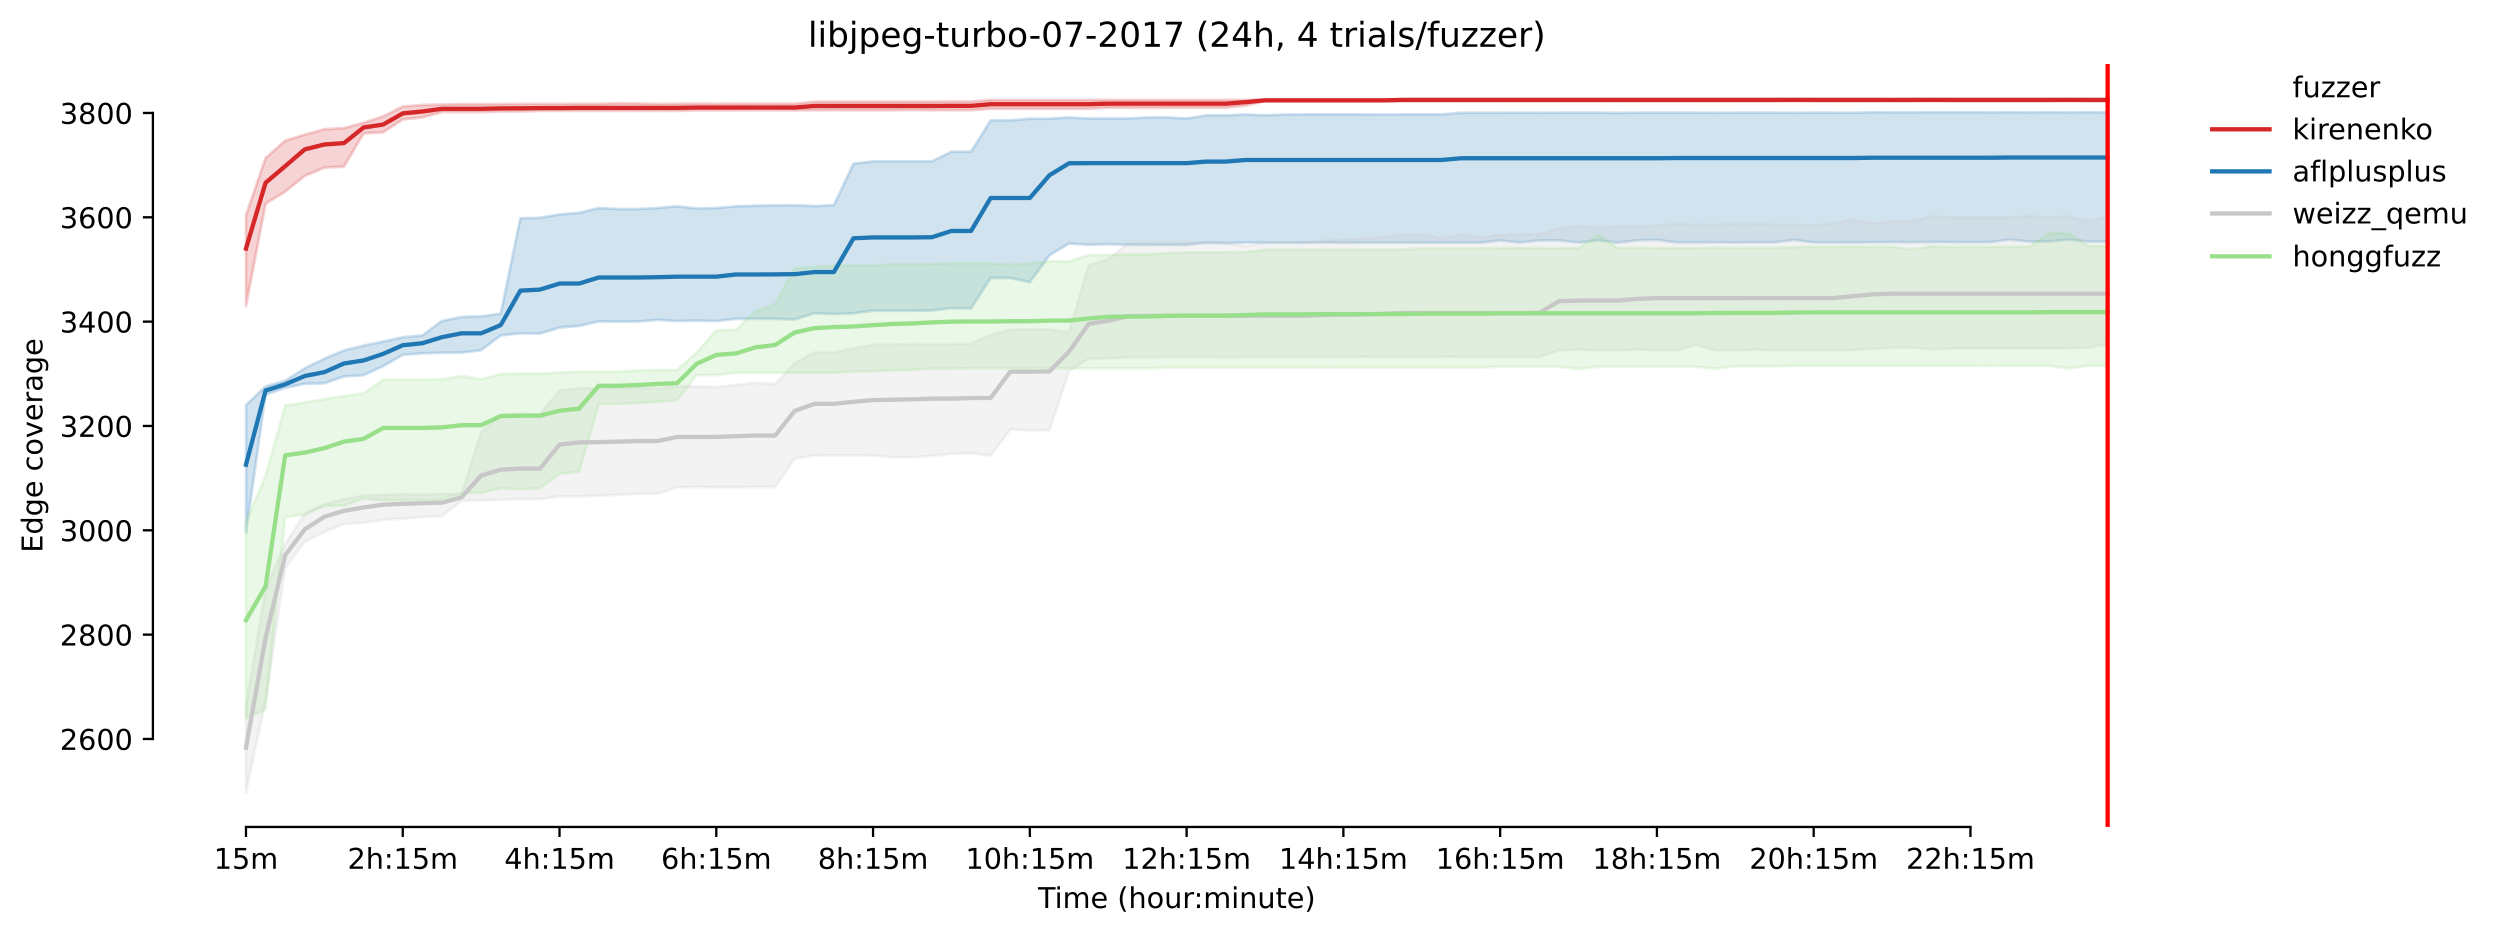 <?xml version="1.0" encoding="utf-8" standalone="no"?>
<!DOCTYPE svg PUBLIC "-//W3C//DTD SVG 1.1//EN"
  "http://www.w3.org/Graphics/SVG/1.1/DTD/svg11.dtd">
<!-- Created with matplotlib (https://matplotlib.org/) -->
<svg height="325.986pt" version="1.1" viewBox="0 0 871.954 325.986" width="871.954pt" xmlns="http://www.w3.org/2000/svg" xmlns:xlink="http://www.w3.org/1999/xlink">
 <defs>
  <style type="text/css">*{stroke-linecap:butt;stroke-linejoin:round;}</style>
 </defs>
 <g id="figure_1">
  <g id="patch_1">
   <path d="M 0 325.986 
L 871.954 325.986 
L 871.954 0 
L 0 0 
z
" style="fill:#ffffff;"/>
  </g>
  <g id="axes_1">
   <g id="patch_2">
    <path d="M 53.328 288.43 
L 767.568 288.43 
L 767.568 22.318 
L 53.328 22.318 
z
" style="fill:#ffffff;"/>
   </g>
   <g id="PolyCollection_1">
    <defs>
     <path d="M 85.794 -250.926 
L 85.794 -219.23 
L 92.628 -254.964 
L 99.463 -259.149 
L 106.298 -264.644 
L 113.133 -267.519 
L 119.968 -267.874 
L 126.803 -279.455 
L 133.637 -279.853 
L 140.472 -284.331 
L 147.307 -285.02 
L 154.142 -286.914 
L 160.977 -286.914 
L 167.812 -286.914 
L 174.646 -287.096 
L 181.481 -287.096 
L 188.316 -287.315 
L 195.151 -287.315 
L 201.986 -287.315 
L 208.821 -287.315 
L 215.655 -287.315 
L 222.49 -287.315 
L 229.325 -287.315 
L 236.16 -287.315 
L 242.995 -287.497 
L 249.83 -287.497 
L 256.664 -287.497 
L 263.499 -287.533 
L 270.334 -287.533 
L 277.169 -287.497 
L 284.004 -287.533 
L 290.839 -287.568 
L 297.673 -287.533 
L 304.508 -287.533 
L 311.343 -287.532 
L 318.178 -287.606 
L 325.013 -287.533 
L 331.848 -287.569 
L 338.682 -287.569 
L 345.517 -288.042 
L 352.352 -288.042 
L 359.187 -288.042 
L 366.022 -288.042 
L 372.857 -288.042 
L 379.691 -288.042 
L 386.526 -288.443 
L 393.361 -288.443 
L 400.196 -288.37 
L 407.031 -288.443 
L 413.866 -288.443 
L 420.7 -288.443 
L 427.535 -288.443 
L 434.37 -289.134 
L 441.205 -290.699 
L 448.04 -290.699 
L 454.875 -290.699 
L 461.709 -290.699 
L 468.544 -290.699 
L 475.379 -290.699 
L 482.214 -290.699 
L 489.049 -290.699 
L 495.884 -290.699 
L 502.718 -290.699 
L 509.553 -290.699 
L 516.388 -290.699 
L 523.223 -290.699 
L 530.058 -290.699 
L 536.893 -290.699 
L 543.727 -290.699 
L 550.562 -290.699 
L 557.397 -290.699 
L 564.232 -290.699 
L 571.067 -290.699 
L 577.902 -290.699 
L 584.736 -290.699 
L 591.571 -290.699 
L 598.406 -290.699 
L 605.241 -290.699 
L 612.076 -290.699 
L 618.911 -290.699 
L 625.745 -290.844 
L 632.58 -290.699 
L 639.415 -290.699 
L 646.25 -290.699 
L 653.085 -290.699 
L 659.92 -290.699 
L 666.754 -290.699 
L 673.589 -290.844 
L 680.424 -290.699 
L 687.259 -290.699 
L 694.094 -290.699 
L 700.929 -290.699 
L 707.763 -290.699 
L 714.598 -290.699 
L 721.433 -290.841 
L 728.268 -290.699 
L 735.103 -290.699 
L 735.103 -291.572 
L 735.103 -291.572 
L 728.268 -291.572 
L 721.433 -291.572 
L 714.598 -291.572 
L 707.763 -291.572 
L 700.929 -291.572 
L 694.094 -291.572 
L 687.259 -291.572 
L 680.424 -291.572 
L 673.589 -291.572 
L 666.754 -291.572 
L 659.92 -291.427 
L 653.085 -291.572 
L 646.25 -291.572 
L 639.415 -291.572 
L 632.58 -291.572 
L 625.745 -291.572 
L 618.911 -291.572 
L 612.076 -291.572 
L 605.241 -291.572 
L 598.406 -291.572 
L 591.571 -291.572 
L 584.736 -291.572 
L 577.902 -291.572 
L 571.067 -291.572 
L 564.232 -291.572 
L 557.397 -291.572 
L 550.562 -291.572 
L 543.727 -291.572 
L 536.893 -291.572 
L 530.058 -291.572 
L 523.223 -291.572 
L 516.388 -291.572 
L 509.553 -291.572 
L 502.718 -291.572 
L 495.884 -291.572 
L 489.049 -291.427 
L 482.214 -291.136 
L 475.379 -291.136 
L 468.544 -291.136 
L 461.709 -291.136 
L 454.875 -291.136 
L 448.04 -291.136 
L 441.205 -291.136 
L 434.37 -291.136 
L 427.535 -291.136 
L 420.7 -291.136 
L 413.866 -291.136 
L 407.031 -291.136 
L 400.196 -291.136 
L 393.361 -291.136 
L 386.526 -291.136 
L 379.691 -291.136 
L 372.857 -291.136 
L 366.022 -291.136 
L 359.187 -291.136 
L 352.352 -291.136 
L 345.517 -291.136 
L 338.682 -290.553 
L 331.848 -290.553 
L 325.013 -290.517 
L 318.178 -290.517 
L 311.343 -290.517 
L 304.508 -290.517 
L 297.673 -290.517 
L 290.839 -290.517 
L 284.004 -290.517 
L 277.169 -289.827 
L 270.334 -289.826 
L 263.499 -289.826 
L 256.664 -289.827 
L 249.83 -289.789 
L 242.995 -289.826 
L 236.16 -289.789 
L 229.325 -289.718 
L 222.49 -289.898 
L 215.655 -289.971 
L 208.821 -289.789 
L 201.986 -289.789 
L 195.151 -289.716 
L 188.316 -289.716 
L 181.481 -289.716 
L 174.646 -289.68 
L 167.812 -289.644 
L 160.977 -289.644 
L 154.142 -289.537 
L 147.307 -289.352 
L 140.472 -288.843 
L 133.637 -285.386 
L 126.803 -283.167 
L 119.968 -281.31 
L 113.133 -280.91 
L 106.298 -279.018 
L 99.463 -276.907 
L 92.628 -270.867 
L 85.794 -250.926 
z
" id="m4e0f617293" style="stroke:#d62728;stroke-opacity:0.2;"/>
    </defs>
    <g clip-path="url(#p97e169f657)">
     <use style="fill:#d62728;fill-opacity:0.2;stroke:#d62728;stroke-opacity:0.2;" x="0" xlink:href="#m4e0f617293" y="325.986"/>
    </g>
   </g>
   <g id="PolyCollection_2">
    <defs>
     <path d="M 85.794 -184.708 
L 85.794 -140.228 
L 92.628 -188.334 
L 99.463 -190.7 
L 106.298 -192.119 
L 113.133 -192.301 
L 119.968 -194.667 
L 126.803 -195.103 
L 133.637 -198.269 
L 140.472 -202.236 
L 147.307 -202.74 
L 154.142 -202.964 
L 160.977 -202.999 
L 167.812 -203.8 
L 174.646 -209 
L 181.481 -209.732 
L 188.316 -209.623 
L 195.151 -211.733 
L 201.986 -212.316 
L 208.821 -213.844 
L 215.655 -213.835 
L 222.49 -213.835 
L 229.325 -214.426 
L 236.16 -213.99 
L 242.995 -214.172 
L 249.83 -213.99 
L 256.664 -214.754 
L 263.499 -214.754 
L 270.334 -214.754 
L 277.169 -214.535 
L 284.004 -216.719 
L 290.839 -216.428 
L 297.673 -216.719 
L 304.508 -217.629 
L 311.343 -217.629 
L 318.178 -217.629 
L 325.013 -217.701 
L 331.848 -218.466 
L 338.682 -218.466 
L 345.517 -229.018 
L 352.352 -229.018 
L 359.187 -227.563 
L 366.022 -236.951 
L 372.857 -241.063 
L 379.691 -240.59 
L 386.526 -240.809 
L 393.361 -240.59 
L 400.196 -240.582 
L 407.031 -240.59 
L 413.866 -240.59 
L 420.7 -241.355 
L 427.535 -241.173 
L 434.37 -241.39 
L 441.205 -241.391 
L 448.04 -241.355 
L 454.875 -241.391 
L 461.709 -241.39 
L 468.544 -241.355 
L 475.379 -241.355 
L 482.214 -241.391 
L 489.049 -241.391 
L 495.884 -241.344 
L 502.718 -241.391 
L 509.553 -241.391 
L 516.388 -241.355 
L 523.223 -242.136 
L 530.058 -241.391 
L 536.893 -242.136 
L 543.727 -242.136 
L 550.562 -241.391 
L 557.397 -242.136 
L 564.232 -241.355 
L 571.067 -242.136 
L 577.902 -242.297 
L 584.736 -241.464 
L 591.571 -241.463 
L 598.406 -241.463 
L 605.241 -241.427 
L 612.076 -241.464 
L 618.911 -241.464 
L 625.745 -242.297 
L 632.58 -241.463 
L 639.415 -241.463 
L 646.25 -241.427 
L 653.085 -241.5 
L 659.92 -241.537 
L 666.754 -241.5 
L 673.589 -241.536 
L 680.424 -241.537 
L 687.259 -241.5 
L 694.094 -241.537 
L 700.929 -242.373 
L 707.763 -241.755 
L 714.598 -241.755 
L 721.433 -242.373 
L 728.268 -241.718 
L 735.103 -241.755 
L 735.103 -286.769 
L 735.103 -286.769 
L 728.268 -286.842 
L 721.433 -286.805 
L 714.598 -286.842 
L 707.763 -286.806 
L 700.929 -286.842 
L 694.094 -286.805 
L 687.259 -286.842 
L 680.424 -286.842 
L 673.589 -286.842 
L 666.754 -286.805 
L 659.92 -286.806 
L 653.085 -286.842 
L 646.25 -286.66 
L 639.415 -286.696 
L 632.58 -286.696 
L 625.745 -286.661 
L 618.911 -286.696 
L 612.076 -286.696 
L 605.241 -286.696 
L 598.406 -286.66 
L 591.571 -286.696 
L 584.736 -286.696 
L 577.902 -286.696 
L 571.067 -286.696 
L 564.232 -286.624 
L 557.397 -286.696 
L 550.562 -286.696 
L 543.727 -286.696 
L 536.893 -286.66 
L 530.058 -286.696 
L 523.223 -286.66 
L 516.388 -286.66 
L 509.553 -286.66 
L 502.718 -286.077 
L 495.884 -286.077 
L 489.049 -286.077 
L 482.214 -286.041 
L 475.379 -286.077 
L 468.544 -286.077 
L 461.709 -286.077 
L 454.875 -286.077 
L 448.04 -286.041 
L 441.205 -285.787 
L 434.37 -286.077 
L 427.535 -285.75 
L 420.7 -285.75 
L 413.866 -284.659 
L 407.031 -285.022 
L 400.196 -285.022 
L 393.361 -284.659 
L 386.526 -284.659 
L 379.691 -284.659 
L 372.857 -285.022 
L 366.022 -284.585 
L 359.187 -284.585 
L 352.352 -284.003 
L 345.517 -284.003 
L 338.682 -273.086 
L 331.848 -273.086 
L 325.013 -269.702 
L 318.178 -269.702 
L 311.343 -269.702 
L 304.508 -269.702 
L 297.673 -268.903 
L 290.839 -254.418 
L 284.004 -254.127 
L 277.169 -254.418 
L 270.334 -254.346 
L 263.499 -254.237 
L 256.664 -254.024 
L 249.83 -253.436 
L 242.995 -253.254 
L 236.16 -254.055 
L 229.325 -253.436 
L 222.49 -253.072 
L 215.655 -253.072 
L 208.821 -253.436 
L 201.986 -251.762 
L 195.151 -251.194 
L 188.316 -250.035 
L 181.481 -249.833 
L 174.646 -216.573 
L 167.812 -215.664 
L 160.977 -215.449 
L 154.142 -214.026 
L 147.307 -209.004 
L 140.472 -208.349 
L 133.637 -206.857 
L 126.803 -205.438 
L 119.968 -203.764 
L 113.133 -200.889 
L 106.298 -197.578 
L 99.463 -193.175 
L 92.628 -191.211 
L 85.794 -184.708 
z
" id="m5db2e66943" style="stroke:#1f77b4;stroke-opacity:0.2;"/>
    </defs>
    <g clip-path="url(#p97e169f657)">
     <use style="fill:#1f77b4;fill-opacity:0.2;stroke:#1f77b4;stroke-opacity:0.2;" x="0" xlink:href="#m5db2e66943" y="325.986"/>
    </g>
   </g>
   <g id="PolyCollection_3">
    <defs>
     <path d="M 85.794 -79.971 
L 85.794 -49.652 
L 92.628 -81.713 
L 99.463 -127.783 
L 106.298 -137.098 
L 113.133 -140.518 
L 119.968 -143.248 
L 126.803 -143.648 
L 133.637 -144.74 
L 140.472 -145.068 
L 147.307 -145.686 
L 154.142 -145.905 
L 160.977 -151.363 
L 167.812 -151.507 
L 174.646 -151.691 
L 181.481 -151.909 
L 188.316 -151.945 
L 195.151 -152.855 
L 201.986 -152.855 
L 208.821 -153.073 
L 215.655 -153.401 
L 222.49 -153.765 
L 229.325 -153.765 
L 236.16 -156.021 
L 242.995 -156.13 
L 249.83 -156.018 
L 256.664 -156.021 
L 263.499 -156.13 
L 270.334 -156.13 
L 277.169 -166.058 
L 284.004 -167.129 
L 290.839 -167.156 
L 297.673 -167.156 
L 304.508 -167.129 
L 311.343 -166.501 
L 318.178 -166.501 
L 325.013 -166.938 
L 331.848 -167.738 
L 338.682 -167.957 
L 345.517 -167.047 
L 352.352 -176.217 
L 359.187 -175.853 
L 366.022 -175.962 
L 372.857 -196.559 
L 379.691 -200.853 
L 386.526 -201.068 
L 393.361 -201.362 
L 400.196 -201.362 
L 407.031 -201.435 
L 413.866 -201.435 
L 420.7 -201.472 
L 427.535 -201.399 
L 434.37 -201.435 
L 441.205 -201.472 
L 448.04 -201.435 
L 454.875 -201.435 
L 461.709 -201.472 
L 468.544 -201.435 
L 475.379 -201.654 
L 482.214 -201.435 
L 489.049 -201.471 
L 495.884 -201.435 
L 502.718 -201.472 
L 509.553 -201.472 
L 516.388 -201.435 
L 523.223 -201.472 
L 530.058 -201.435 
L 536.893 -201.435 
L 543.727 -203.8 
L 550.562 -204.092 
L 557.397 -203.8 
L 564.232 -203.8 
L 571.067 -204.092 
L 577.902 -203.8 
L 584.736 -203.8 
L 591.571 -205.654 
L 598.406 -203.793 
L 605.241 -203.8 
L 612.076 -204.092 
L 618.911 -203.8 
L 625.745 -203.8 
L 632.58 -203.8 
L 639.415 -203.8 
L 646.25 -203.946 
L 653.085 -204.31 
L 659.92 -204.747 
L 666.754 -204.747 
L 673.589 -204.164 
L 680.424 -204.456 
L 687.259 -204.456 
L 694.094 -204.456 
L 700.929 -204.456 
L 707.763 -204.456 
L 714.598 -204.456 
L 721.433 -204.456 
L 728.268 -204.747 
L 735.103 -205.867 
L 735.103 -250.525 
L 735.103 -250.525 
L 728.268 -248.814 
L 721.433 -250.525 
L 714.598 -250.234 
L 707.763 -250.545 
L 700.929 -250.234 
L 694.094 -250.234 
L 687.259 -250.241 
L 680.424 -250.234 
L 673.589 -250.525 
L 666.754 -248.814 
L 659.92 -248.814 
L 653.085 -248.058 
L 646.25 -249.433 
L 639.415 -247.905 
L 632.58 -247.395 
L 625.745 -247.614 
L 618.911 -247.614 
L 612.076 -247.905 
L 605.241 -247.868 
L 598.406 -247.584 
L 591.571 -247.577 
L 584.736 -247.868 
L 577.902 -247.4 
L 571.067 -247.076 
L 564.232 -247.068 
L 557.397 -246.529 
L 550.562 -247.068 
L 543.727 -246.304 
L 536.893 -244.339 
L 530.058 -244.121 
L 523.223 -244.12 
L 516.388 -243.162 
L 509.553 -244.121 
L 502.718 -242.883 
L 495.884 -244.12 
L 489.049 -244.12 
L 482.214 -243.247 
L 475.379 -242.737 
L 468.544 -242.41 
L 461.709 -242.155 
L 454.875 -241.282 
L 448.04 -241.318 
L 441.205 -241.282 
L 434.37 -240.045 
L 427.535 -241.282 
L 420.7 -241.282 
L 413.866 -241.318 
L 407.031 -241.282 
L 400.196 -241.282 
L 393.361 -240.954 
L 386.526 -235.626 
L 379.691 -233.392 
L 372.857 -210.096 
L 366.022 -211.115 
L 359.187 -211.006 
L 352.352 -211.006 
L 345.517 -209.186 
L 338.682 -206.129 
L 331.848 -205.911 
L 325.013 -205.911 
L 318.178 -205.954 
L 311.343 -205.729 
L 304.508 -205.729 
L 297.673 -204.565 
L 290.839 -203.109 
L 284.004 -203.109 
L 277.169 -199.252 
L 270.334 -192.01 
L 263.499 -192.447 
L 256.664 -191.683 
L 249.83 -190.991 
L 242.995 -191.173 
L 236.16 -191.173 
L 229.325 -190.518 
L 222.49 -190.773 
L 215.655 -190.664 
L 208.821 -190.482 
L 201.986 -190.555 
L 195.151 -189.79 
L 188.316 -181.494 
L 181.481 -181.639 
L 174.646 -181.275 
L 167.812 -175.205 
L 160.977 -153.692 
L 154.142 -153.692 
L 147.307 -153.474 
L 140.472 -153.692 
L 133.637 -153.404 
L 126.803 -153.146 
L 119.968 -151.836 
L 113.133 -150.162 
L 106.298 -146.778 
L 99.463 -136.299 
L 92.628 -120.359 
L 85.794 -79.971 
z
" id="m7d994a7368" style="stroke:#c7c7c7;stroke-opacity:0.2;"/>
    </defs>
    <g clip-path="url(#p97e169f657)">
     <use style="fill:#c7c7c7;fill-opacity:0.2;stroke:#c7c7c7;stroke-opacity:0.2;" x="0" xlink:href="#m7d994a7368" y="325.986"/>
    </g>
   </g>
   <g id="PolyCollection_4">
    <defs>
     <path d="M 85.794 -143.903 
L 85.794 -75.418 
L 92.628 -78.62 
L 99.463 -145.668 
L 106.298 -146.487 
L 113.133 -149.489 
L 119.968 -149.625 
L 126.803 -152.082 
L 133.637 -151.49 
L 140.472 -151.49 
L 147.307 -151.49 
L 154.142 -151.763 
L 160.977 -154.083 
L 167.812 -154.083 
L 174.646 -155.675 
L 181.481 -155.266 
L 188.316 -155.675 
L 195.151 -160.724 
L 201.986 -161.452 
L 208.821 -185.06 
L 215.655 -185.06 
L 222.49 -185.424 
L 229.325 -185.788 
L 236.16 -186.424 
L 242.995 -195.158 
L 249.83 -195.158 
L 256.664 -195.977 
L 263.499 -195.977 
L 270.334 -195.977 
L 277.169 -195.977 
L 284.004 -195.977 
L 290.839 -195.977 
L 297.673 -196.432 
L 304.508 -196.432 
L 311.343 -196.795 
L 318.178 -196.977 
L 325.013 -197.432 
L 331.848 -197.432 
L 338.682 -197.523 
L 345.517 -197.523 
L 352.352 -197.523 
L 359.187 -197.523 
L 366.022 -197.523 
L 372.857 -197.523 
L 379.691 -197.523 
L 386.526 -197.523 
L 393.361 -197.523 
L 400.196 -197.523 
L 407.031 -197.796 
L 413.866 -197.796 
L 420.7 -197.796 
L 427.535 -197.796 
L 434.37 -197.796 
L 441.205 -197.796 
L 448.04 -197.796 
L 454.875 -197.796 
L 461.709 -197.78 
L 468.544 -197.796 
L 475.379 -197.796 
L 482.214 -197.796 
L 489.049 -197.796 
L 495.884 -197.796 
L 502.718 -197.796 
L 509.553 -197.796 
L 516.388 -197.796 
L 523.223 -198.069 
L 530.058 -198.069 
L 536.893 -198.069 
L 543.727 -198.069 
L 550.562 -197.296 
L 557.397 -198.069 
L 564.232 -198.069 
L 571.067 -198.069 
L 577.902 -198.069 
L 584.736 -198.069 
L 591.571 -198.069 
L 598.406 -197.387 
L 605.241 -198.251 
L 612.076 -198.251 
L 618.911 -198.251 
L 625.745 -198.433 
L 632.58 -198.433 
L 639.415 -198.433 
L 646.25 -198.433 
L 653.085 -198.433 
L 659.92 -198.433 
L 666.754 -198.433 
L 673.589 -198.433 
L 680.424 -198.433 
L 687.259 -198.433 
L 694.094 -198.409 
L 700.929 -198.433 
L 707.763 -198.433 
L 714.598 -198.433 
L 721.433 -197.478 
L 728.268 -198.433 
L 735.103 -198.433 
L 735.103 -240.19 
L 735.103 -240.19 
L 728.268 -240.302 
L 721.433 -244.648 
L 714.598 -244.648 
L 707.763 -239.917 
L 700.929 -239.917 
L 694.094 -239.917 
L 687.259 -239.917 
L 680.424 -239.917 
L 673.589 -240.029 
L 666.754 -238.986 
L 659.92 -239.917 
L 653.085 -239.917 
L 646.25 -239.917 
L 639.415 -239.917 
L 632.58 -239.917 
L 625.745 -239.781 
L 618.911 -239.553 
L 612.076 -239.553 
L 605.241 -239.553 
L 598.406 -239.553 
L 591.571 -239.462 
L 584.736 -239.462 
L 577.902 -239.462 
L 571.067 -239.577 
L 564.232 -239.462 
L 557.397 -244.057 
L 550.562 -239.462 
L 543.727 -239.462 
L 536.893 -239.462 
L 530.058 -239.462 
L 523.223 -239.462 
L 516.388 -239.326 
L 509.553 -239.326 
L 502.718 -239.326 
L 495.884 -239.326 
L 489.049 -238.916 
L 482.214 -238.916 
L 475.379 -238.916 
L 468.544 -238.916 
L 461.709 -238.916 
L 454.875 -238.916 
L 448.04 -238.916 
L 441.205 -238.916 
L 434.37 -238.007 
L 427.535 -237.961 
L 420.7 -237.961 
L 413.866 -237.961 
L 407.031 -237.688 
L 400.196 -237.279 
L 393.361 -237.279 
L 386.526 -237.006 
L 379.691 -237.006 
L 372.857 -234.823 
L 366.022 -234.823 
L 359.187 -234.14 
L 352.352 -233.652 
L 345.517 -234.14 
L 338.682 -234.14 
L 331.848 -234.14 
L 325.013 -234.004 
L 318.178 -233.776 
L 311.343 -233.776 
L 304.508 -233.367 
L 297.673 -233.367 
L 290.839 -233.367 
L 284.004 -232.821 
L 277.169 -232.412 
L 270.334 -219.857 
L 263.499 -217.401 
L 256.664 -210.987 
L 249.83 -210.715 
L 242.995 -203.073 
L 236.16 -196.886 
L 229.325 -196.886 
L 222.49 -196.795 
L 215.655 -196.341 
L 208.821 -196.341 
L 201.986 -196.352 
L 195.151 -196.068 
L 188.316 -195.658 
L 181.481 -195.658 
L 174.646 -195.522 
L 167.812 -193.657 
L 160.977 -194.885 
L 154.142 -193.657 
L 147.307 -193.566 
L 140.472 -193.566 
L 133.637 -193.566 
L 126.803 -188.79 
L 119.968 -187.835 
L 113.133 -186.788 
L 106.298 -185.606 
L 99.463 -184.514 
L 92.628 -159.951 
L 85.794 -143.903 
z
" id="m09e021df03" style="stroke:#98df8a;stroke-opacity:0.2;"/>
    </defs>
    <g clip-path="url(#p97e169f657)">
     <use style="fill:#98df8a;fill-opacity:0.2;stroke:#98df8a;stroke-opacity:0.2;" x="0" xlink:href="#m09e021df03" y="325.986"/>
    </g>
   </g>
   <g id="matplotlib.axis_1">
    <g id="xtick_1">
     <g id="line2d_1">
      <defs>
       <path d="M 0 0 
L 0 3.5 
" id="mc31de38959" style="stroke:#000000;stroke-width:0.8;"/>
      </defs>
      <g>
       <use style="stroke:#000000;stroke-width:0.8;" x="85.794" xlink:href="#mc31de38959" y="288.43"/>
      </g>
     </g>
     <g id="text_1">
      <!-- 15m -->
      <g transform="translate(74.561 303.029)scale(0.1 -0.1)">
       <defs>
        <path d="M 12.406 8.297 
L 28.516 8.297 
L 28.516 63.922 
L 10.984 60.406 
L 10.984 69.391 
L 28.422 72.906 
L 38.281 72.906 
L 38.281 8.297 
L 54.391 8.297 
L 54.391 0 
L 12.406 0 
z
" id="DejaVuSans-49"/>
        <path d="M 10.797 72.906 
L 49.516 72.906 
L 49.516 64.594 
L 19.828 64.594 
L 19.828 46.734 
Q 21.969 47.469 24.109 47.828 
Q 26.266 48.188 28.422 48.188 
Q 40.625 48.188 47.75 41.5 
Q 54.891 34.812 54.891 23.391 
Q 54.891 11.625 47.562 5.094 
Q 40.234 -1.422 26.906 -1.422 
Q 22.312 -1.422 17.547 -0.641 
Q 12.797 0.141 7.719 1.703 
L 7.719 11.625 
Q 12.109 9.234 16.797 8.062 
Q 21.484 6.891 26.703 6.891 
Q 35.156 6.891 40.078 11.328 
Q 45.016 15.766 45.016 23.391 
Q 45.016 31 40.078 35.438 
Q 35.156 39.891 26.703 39.891 
Q 22.75 39.891 18.812 39.016 
Q 14.891 38.141 10.797 36.281 
z
" id="DejaVuSans-53"/>
        <path d="M 52 44.188 
Q 55.375 50.25 60.062 53.125 
Q 64.75 56 71.094 56 
Q 79.641 56 84.281 50.016 
Q 88.922 44.047 88.922 33.016 
L 88.922 0 
L 79.891 0 
L 79.891 32.719 
Q 79.891 40.578 77.094 44.375 
Q 74.312 48.188 68.609 48.188 
Q 61.625 48.188 57.562 43.547 
Q 53.516 38.922 53.516 30.906 
L 53.516 0 
L 44.484 0 
L 44.484 32.719 
Q 44.484 40.625 41.703 44.406 
Q 38.922 48.188 33.109 48.188 
Q 26.219 48.188 22.156 43.531 
Q 18.109 38.875 18.109 30.906 
L 18.109 0 
L 9.078 0 
L 9.078 54.688 
L 18.109 54.688 
L 18.109 46.188 
Q 21.188 51.219 25.484 53.609 
Q 29.781 56 35.688 56 
Q 41.656 56 45.828 52.969 
Q 50 49.953 52 44.188 
z
" id="DejaVuSans-109"/>
       </defs>
       <use xlink:href="#DejaVuSans-49"/>
       <use x="63.623" xlink:href="#DejaVuSans-53"/>
       <use x="127.246" xlink:href="#DejaVuSans-109"/>
      </g>
     </g>
    </g>
    <g id="xtick_2">
     <g id="line2d_2">
      <g>
       <use style="stroke:#000000;stroke-width:0.8;" x="140.472" xlink:href="#mc31de38959" y="288.43"/>
      </g>
     </g>
     <g id="text_2">
      <!-- 2h:15m -->
      <g transform="translate(121.205 303.029)scale(0.1 -0.1)">
       <defs>
        <path d="M 19.188 8.297 
L 53.609 8.297 
L 53.609 0 
L 7.328 0 
L 7.328 8.297 
Q 12.938 14.109 22.625 23.891 
Q 32.328 33.688 34.812 36.531 
Q 39.547 41.844 41.422 45.531 
Q 43.312 49.219 43.312 52.781 
Q 43.312 58.594 39.234 62.25 
Q 35.156 65.922 28.609 65.922 
Q 23.969 65.922 18.812 64.312 
Q 13.672 62.703 7.812 59.422 
L 7.812 69.391 
Q 13.766 71.781 18.938 73 
Q 24.125 74.219 28.422 74.219 
Q 39.75 74.219 46.484 68.547 
Q 53.219 62.891 53.219 53.422 
Q 53.219 48.922 51.531 44.891 
Q 49.859 40.875 45.406 35.406 
Q 44.188 33.984 37.641 27.219 
Q 31.109 20.453 19.188 8.297 
z
" id="DejaVuSans-50"/>
        <path d="M 54.891 33.016 
L 54.891 0 
L 45.906 0 
L 45.906 32.719 
Q 45.906 40.484 42.875 44.328 
Q 39.844 48.188 33.797 48.188 
Q 26.516 48.188 22.312 43.547 
Q 18.109 38.922 18.109 30.906 
L 18.109 0 
L 9.078 0 
L 9.078 75.984 
L 18.109 75.984 
L 18.109 46.188 
Q 21.344 51.125 25.703 53.562 
Q 30.078 56 35.797 56 
Q 45.219 56 50.047 50.172 
Q 54.891 44.344 54.891 33.016 
z
" id="DejaVuSans-104"/>
        <path d="M 11.719 12.406 
L 22.016 12.406 
L 22.016 0 
L 11.719 0 
z
M 11.719 51.703 
L 22.016 51.703 
L 22.016 39.312 
L 11.719 39.312 
z
" id="DejaVuSans-58"/>
       </defs>
       <use xlink:href="#DejaVuSans-50"/>
       <use x="63.623" xlink:href="#DejaVuSans-104"/>
       <use x="127.002" xlink:href="#DejaVuSans-58"/>
       <use x="160.693" xlink:href="#DejaVuSans-49"/>
       <use x="224.316" xlink:href="#DejaVuSans-53"/>
       <use x="287.939" xlink:href="#DejaVuSans-109"/>
      </g>
     </g>
    </g>
    <g id="xtick_3">
     <g id="line2d_3">
      <g>
       <use style="stroke:#000000;stroke-width:0.8;" x="195.151" xlink:href="#mc31de38959" y="288.43"/>
      </g>
     </g>
     <g id="text_3">
      <!-- 4h:15m -->
      <g transform="translate(175.884 303.029)scale(0.1 -0.1)">
       <defs>
        <path d="M 37.797 64.312 
L 12.891 25.391 
L 37.797 25.391 
z
M 35.203 72.906 
L 47.609 72.906 
L 47.609 25.391 
L 58.016 25.391 
L 58.016 17.188 
L 47.609 17.188 
L 47.609 0 
L 37.797 0 
L 37.797 17.188 
L 4.891 17.188 
L 4.891 26.703 
z
" id="DejaVuSans-52"/>
       </defs>
       <use xlink:href="#DejaVuSans-52"/>
       <use x="63.623" xlink:href="#DejaVuSans-104"/>
       <use x="127.002" xlink:href="#DejaVuSans-58"/>
       <use x="160.693" xlink:href="#DejaVuSans-49"/>
       <use x="224.316" xlink:href="#DejaVuSans-53"/>
       <use x="287.939" xlink:href="#DejaVuSans-109"/>
      </g>
     </g>
    </g>
    <g id="xtick_4">
     <g id="line2d_4">
      <g>
       <use style="stroke:#000000;stroke-width:0.8;" x="249.83" xlink:href="#mc31de38959" y="288.43"/>
      </g>
     </g>
     <g id="text_4">
      <!-- 6h:15m -->
      <g transform="translate(230.562 303.029)scale(0.1 -0.1)">
       <defs>
        <path d="M 33.016 40.375 
Q 26.375 40.375 22.484 35.828 
Q 18.609 31.297 18.609 23.391 
Q 18.609 15.531 22.484 10.953 
Q 26.375 6.391 33.016 6.391 
Q 39.656 6.391 43.531 10.953 
Q 47.406 15.531 47.406 23.391 
Q 47.406 31.297 43.531 35.828 
Q 39.656 40.375 33.016 40.375 
z
M 52.594 71.297 
L 52.594 62.312 
Q 48.875 64.062 45.094 64.984 
Q 41.312 65.922 37.594 65.922 
Q 27.828 65.922 22.672 59.328 
Q 17.531 52.734 16.797 39.406 
Q 19.672 43.656 24.016 45.922 
Q 28.375 48.188 33.594 48.188 
Q 44.578 48.188 50.953 41.516 
Q 57.328 34.859 57.328 23.391 
Q 57.328 12.156 50.688 5.359 
Q 44.047 -1.422 33.016 -1.422 
Q 20.359 -1.422 13.672 8.266 
Q 6.984 17.969 6.984 36.375 
Q 6.984 53.656 15.188 63.938 
Q 23.391 74.219 37.203 74.219 
Q 40.922 74.219 44.703 73.484 
Q 48.484 72.75 52.594 71.297 
z
" id="DejaVuSans-54"/>
       </defs>
       <use xlink:href="#DejaVuSans-54"/>
       <use x="63.623" xlink:href="#DejaVuSans-104"/>
       <use x="127.002" xlink:href="#DejaVuSans-58"/>
       <use x="160.693" xlink:href="#DejaVuSans-49"/>
       <use x="224.316" xlink:href="#DejaVuSans-53"/>
       <use x="287.939" xlink:href="#DejaVuSans-109"/>
      </g>
     </g>
    </g>
    <g id="xtick_5">
     <g id="line2d_5">
      <g>
       <use style="stroke:#000000;stroke-width:0.8;" x="304.508" xlink:href="#mc31de38959" y="288.43"/>
      </g>
     </g>
     <g id="text_5">
      <!-- 8h:15m -->
      <g transform="translate(285.241 303.029)scale(0.1 -0.1)">
       <defs>
        <path d="M 31.781 34.625 
Q 24.75 34.625 20.719 30.859 
Q 16.703 27.094 16.703 20.516 
Q 16.703 13.922 20.719 10.156 
Q 24.75 6.391 31.781 6.391 
Q 38.812 6.391 42.859 10.172 
Q 46.922 13.969 46.922 20.516 
Q 46.922 27.094 42.891 30.859 
Q 38.875 34.625 31.781 34.625 
z
M 21.922 38.812 
Q 15.578 40.375 12.031 44.719 
Q 8.5 49.078 8.5 55.328 
Q 8.5 64.062 14.719 69.141 
Q 20.953 74.219 31.781 74.219 
Q 42.672 74.219 48.875 69.141 
Q 55.078 64.062 55.078 55.328 
Q 55.078 49.078 51.531 44.719 
Q 48 40.375 41.703 38.812 
Q 48.828 37.156 52.797 32.312 
Q 56.781 27.484 56.781 20.516 
Q 56.781 9.906 50.312 4.234 
Q 43.844 -1.422 31.781 -1.422 
Q 19.734 -1.422 13.25 4.234 
Q 6.781 9.906 6.781 20.516 
Q 6.781 27.484 10.781 32.312 
Q 14.797 37.156 21.922 38.812 
z
M 18.312 54.391 
Q 18.312 48.734 21.844 45.562 
Q 25.391 42.391 31.781 42.391 
Q 38.141 42.391 41.719 45.562 
Q 45.312 48.734 45.312 54.391 
Q 45.312 60.062 41.719 63.234 
Q 38.141 66.406 31.781 66.406 
Q 25.391 66.406 21.844 63.234 
Q 18.312 60.062 18.312 54.391 
z
" id="DejaVuSans-56"/>
       </defs>
       <use xlink:href="#DejaVuSans-56"/>
       <use x="63.623" xlink:href="#DejaVuSans-104"/>
       <use x="127.002" xlink:href="#DejaVuSans-58"/>
       <use x="160.693" xlink:href="#DejaVuSans-49"/>
       <use x="224.316" xlink:href="#DejaVuSans-53"/>
       <use x="287.939" xlink:href="#DejaVuSans-109"/>
      </g>
     </g>
    </g>
    <g id="xtick_6">
     <g id="line2d_6">
      <g>
       <use style="stroke:#000000;stroke-width:0.8;" x="359.187" xlink:href="#mc31de38959" y="288.43"/>
      </g>
     </g>
     <g id="text_6">
      <!-- 10h:15m -->
      <g transform="translate(336.738 303.029)scale(0.1 -0.1)">
       <defs>
        <path d="M 31.781 66.406 
Q 24.172 66.406 20.328 58.906 
Q 16.5 51.422 16.5 36.375 
Q 16.5 21.391 20.328 13.891 
Q 24.172 6.391 31.781 6.391 
Q 39.453 6.391 43.281 13.891 
Q 47.125 21.391 47.125 36.375 
Q 47.125 51.422 43.281 58.906 
Q 39.453 66.406 31.781 66.406 
z
M 31.781 74.219 
Q 44.047 74.219 50.516 64.516 
Q 56.984 54.828 56.984 36.375 
Q 56.984 17.969 50.516 8.266 
Q 44.047 -1.422 31.781 -1.422 
Q 19.531 -1.422 13.062 8.266 
Q 6.594 17.969 6.594 36.375 
Q 6.594 54.828 13.062 64.516 
Q 19.531 74.219 31.781 74.219 
z
" id="DejaVuSans-48"/>
       </defs>
       <use xlink:href="#DejaVuSans-49"/>
       <use x="63.623" xlink:href="#DejaVuSans-48"/>
       <use x="127.246" xlink:href="#DejaVuSans-104"/>
       <use x="190.625" xlink:href="#DejaVuSans-58"/>
       <use x="224.316" xlink:href="#DejaVuSans-49"/>
       <use x="287.939" xlink:href="#DejaVuSans-53"/>
       <use x="351.562" xlink:href="#DejaVuSans-109"/>
      </g>
     </g>
    </g>
    <g id="xtick_7">
     <g id="line2d_7">
      <g>
       <use style="stroke:#000000;stroke-width:0.8;" x="413.866" xlink:href="#mc31de38959" y="288.43"/>
      </g>
     </g>
     <g id="text_7">
      <!-- 12h:15m -->
      <g transform="translate(391.417 303.029)scale(0.1 -0.1)">
       <use xlink:href="#DejaVuSans-49"/>
       <use x="63.623" xlink:href="#DejaVuSans-50"/>
       <use x="127.246" xlink:href="#DejaVuSans-104"/>
       <use x="190.625" xlink:href="#DejaVuSans-58"/>
       <use x="224.316" xlink:href="#DejaVuSans-49"/>
       <use x="287.939" xlink:href="#DejaVuSans-53"/>
       <use x="351.562" xlink:href="#DejaVuSans-109"/>
      </g>
     </g>
    </g>
    <g id="xtick_8">
     <g id="line2d_8">
      <g>
       <use style="stroke:#000000;stroke-width:0.8;" x="468.544" xlink:href="#mc31de38959" y="288.43"/>
      </g>
     </g>
     <g id="text_8">
      <!-- 14h:15m -->
      <g transform="translate(446.096 303.029)scale(0.1 -0.1)">
       <use xlink:href="#DejaVuSans-49"/>
       <use x="63.623" xlink:href="#DejaVuSans-52"/>
       <use x="127.246" xlink:href="#DejaVuSans-104"/>
       <use x="190.625" xlink:href="#DejaVuSans-58"/>
       <use x="224.316" xlink:href="#DejaVuSans-49"/>
       <use x="287.939" xlink:href="#DejaVuSans-53"/>
       <use x="351.562" xlink:href="#DejaVuSans-109"/>
      </g>
     </g>
    </g>
    <g id="xtick_9">
     <g id="line2d_9">
      <g>
       <use style="stroke:#000000;stroke-width:0.8;" x="523.223" xlink:href="#mc31de38959" y="288.43"/>
      </g>
     </g>
     <g id="text_9">
      <!-- 16h:15m -->
      <g transform="translate(500.774 303.029)scale(0.1 -0.1)">
       <use xlink:href="#DejaVuSans-49"/>
       <use x="63.623" xlink:href="#DejaVuSans-54"/>
       <use x="127.246" xlink:href="#DejaVuSans-104"/>
       <use x="190.625" xlink:href="#DejaVuSans-58"/>
       <use x="224.316" xlink:href="#DejaVuSans-49"/>
       <use x="287.939" xlink:href="#DejaVuSans-53"/>
       <use x="351.562" xlink:href="#DejaVuSans-109"/>
      </g>
     </g>
    </g>
    <g id="xtick_10">
     <g id="line2d_10">
      <g>
       <use style="stroke:#000000;stroke-width:0.8;" x="577.902" xlink:href="#mc31de38959" y="288.43"/>
      </g>
     </g>
     <g id="text_10">
      <!-- 18h:15m -->
      <g transform="translate(555.453 303.029)scale(0.1 -0.1)">
       <use xlink:href="#DejaVuSans-49"/>
       <use x="63.623" xlink:href="#DejaVuSans-56"/>
       <use x="127.246" xlink:href="#DejaVuSans-104"/>
       <use x="190.625" xlink:href="#DejaVuSans-58"/>
       <use x="224.316" xlink:href="#DejaVuSans-49"/>
       <use x="287.939" xlink:href="#DejaVuSans-53"/>
       <use x="351.562" xlink:href="#DejaVuSans-109"/>
      </g>
     </g>
    </g>
    <g id="xtick_11">
     <g id="line2d_11">
      <g>
       <use style="stroke:#000000;stroke-width:0.8;" x="632.58" xlink:href="#mc31de38959" y="288.43"/>
      </g>
     </g>
     <g id="text_11">
      <!-- 20h:15m -->
      <g transform="translate(610.132 303.029)scale(0.1 -0.1)">
       <use xlink:href="#DejaVuSans-50"/>
       <use x="63.623" xlink:href="#DejaVuSans-48"/>
       <use x="127.246" xlink:href="#DejaVuSans-104"/>
       <use x="190.625" xlink:href="#DejaVuSans-58"/>
       <use x="224.316" xlink:href="#DejaVuSans-49"/>
       <use x="287.939" xlink:href="#DejaVuSans-53"/>
       <use x="351.562" xlink:href="#DejaVuSans-109"/>
      </g>
     </g>
    </g>
    <g id="xtick_12">
     <g id="line2d_12">
      <g>
       <use style="stroke:#000000;stroke-width:0.8;" x="687.259" xlink:href="#mc31de38959" y="288.43"/>
      </g>
     </g>
     <g id="text_12">
      <!-- 22h:15m -->
      <g transform="translate(664.81 303.029)scale(0.1 -0.1)">
       <use xlink:href="#DejaVuSans-50"/>
       <use x="63.623" xlink:href="#DejaVuSans-50"/>
       <use x="127.246" xlink:href="#DejaVuSans-104"/>
       <use x="190.625" xlink:href="#DejaVuSans-58"/>
       <use x="224.316" xlink:href="#DejaVuSans-49"/>
       <use x="287.939" xlink:href="#DejaVuSans-53"/>
       <use x="351.562" xlink:href="#DejaVuSans-109"/>
      </g>
     </g>
    </g>
    <g id="text_13">
     <!-- Time (hour:minute) -->
     <g transform="translate(362.041 316.707)scale(0.1 -0.1)">
      <defs>
       <path d="M -0.297 72.906 
L 61.375 72.906 
L 61.375 64.594 
L 35.5 64.594 
L 35.5 0 
L 25.594 0 
L 25.594 64.594 
L -0.297 64.594 
z
" id="DejaVuSans-84"/>
       <path d="M 9.422 54.688 
L 18.406 54.688 
L 18.406 0 
L 9.422 0 
z
M 9.422 75.984 
L 18.406 75.984 
L 18.406 64.594 
L 9.422 64.594 
z
" id="DejaVuSans-105"/>
       <path d="M 56.203 29.594 
L 56.203 25.203 
L 14.891 25.203 
Q 15.484 15.922 20.484 11.062 
Q 25.484 6.203 34.422 6.203 
Q 39.594 6.203 44.453 7.469 
Q 49.312 8.734 54.109 11.281 
L 54.109 2.781 
Q 49.266 0.734 44.188 -0.344 
Q 39.109 -1.422 33.891 -1.422 
Q 20.797 -1.422 13.156 6.188 
Q 5.516 13.812 5.516 26.812 
Q 5.516 40.234 12.766 48.109 
Q 20.016 56 32.328 56 
Q 43.359 56 49.781 48.891 
Q 56.203 41.797 56.203 29.594 
z
M 47.219 32.234 
Q 47.125 39.594 43.094 43.984 
Q 39.062 48.391 32.422 48.391 
Q 24.906 48.391 20.391 44.141 
Q 15.875 39.891 15.188 32.172 
z
" id="DejaVuSans-101"/>
       <path id="DejaVuSans-32"/>
       <path d="M 31 75.875 
Q 24.469 64.656 21.281 53.656 
Q 18.109 42.672 18.109 31.391 
Q 18.109 20.125 21.312 9.062 
Q 24.516 -2 31 -13.188 
L 23.188 -13.188 
Q 15.875 -1.703 12.234 9.375 
Q 8.594 20.453 8.594 31.391 
Q 8.594 42.281 12.203 53.312 
Q 15.828 64.359 23.188 75.875 
z
" id="DejaVuSans-40"/>
       <path d="M 30.609 48.391 
Q 23.391 48.391 19.188 42.75 
Q 14.984 37.109 14.984 27.297 
Q 14.984 17.484 19.156 11.844 
Q 23.344 6.203 30.609 6.203 
Q 37.797 6.203 41.984 11.859 
Q 46.188 17.531 46.188 27.297 
Q 46.188 37.016 41.984 42.703 
Q 37.797 48.391 30.609 48.391 
z
M 30.609 56 
Q 42.328 56 49.016 48.375 
Q 55.719 40.766 55.719 27.297 
Q 55.719 13.875 49.016 6.219 
Q 42.328 -1.422 30.609 -1.422 
Q 18.844 -1.422 12.172 6.219 
Q 5.516 13.875 5.516 27.297 
Q 5.516 40.766 12.172 48.375 
Q 18.844 56 30.609 56 
z
" id="DejaVuSans-111"/>
       <path d="M 8.5 21.578 
L 8.5 54.688 
L 17.484 54.688 
L 17.484 21.922 
Q 17.484 14.156 20.5 10.266 
Q 23.531 6.391 29.594 6.391 
Q 36.859 6.391 41.078 11.031 
Q 45.312 15.672 45.312 23.688 
L 45.312 54.688 
L 54.297 54.688 
L 54.297 0 
L 45.312 0 
L 45.312 8.406 
Q 42.047 3.422 37.719 1 
Q 33.406 -1.422 27.688 -1.422 
Q 18.266 -1.422 13.375 4.438 
Q 8.5 10.297 8.5 21.578 
z
M 31.109 56 
z
" id="DejaVuSans-117"/>
       <path d="M 41.109 46.297 
Q 39.594 47.172 37.812 47.578 
Q 36.031 48 33.891 48 
Q 26.266 48 22.188 43.047 
Q 18.109 38.094 18.109 28.812 
L 18.109 0 
L 9.078 0 
L 9.078 54.688 
L 18.109 54.688 
L 18.109 46.188 
Q 20.953 51.172 25.484 53.578 
Q 30.031 56 36.531 56 
Q 37.453 56 38.578 55.875 
Q 39.703 55.766 41.062 55.516 
z
" id="DejaVuSans-114"/>
       <path d="M 54.891 33.016 
L 54.891 0 
L 45.906 0 
L 45.906 32.719 
Q 45.906 40.484 42.875 44.328 
Q 39.844 48.188 33.797 48.188 
Q 26.516 48.188 22.312 43.547 
Q 18.109 38.922 18.109 30.906 
L 18.109 0 
L 9.078 0 
L 9.078 54.688 
L 18.109 54.688 
L 18.109 46.188 
Q 21.344 51.125 25.703 53.562 
Q 30.078 56 35.797 56 
Q 45.219 56 50.047 50.172 
Q 54.891 44.344 54.891 33.016 
z
" id="DejaVuSans-110"/>
       <path d="M 18.312 70.219 
L 18.312 54.688 
L 36.812 54.688 
L 36.812 47.703 
L 18.312 47.703 
L 18.312 18.016 
Q 18.312 11.328 20.141 9.422 
Q 21.969 7.516 27.594 7.516 
L 36.812 7.516 
L 36.812 0 
L 27.594 0 
Q 17.188 0 13.234 3.875 
Q 9.281 7.766 9.281 18.016 
L 9.281 47.703 
L 2.688 47.703 
L 2.688 54.688 
L 9.281 54.688 
L 9.281 70.219 
z
" id="DejaVuSans-116"/>
       <path d="M 8.016 75.875 
L 15.828 75.875 
Q 23.141 64.359 26.781 53.312 
Q 30.422 42.281 30.422 31.391 
Q 30.422 20.453 26.781 9.375 
Q 23.141 -1.703 15.828 -13.188 
L 8.016 -13.188 
Q 14.5 -2 17.703 9.062 
Q 20.906 20.125 20.906 31.391 
Q 20.906 42.672 17.703 53.656 
Q 14.5 64.656 8.016 75.875 
z
" id="DejaVuSans-41"/>
      </defs>
      <use xlink:href="#DejaVuSans-84"/>
      <use x="57.959" xlink:href="#DejaVuSans-105"/>
      <use x="85.742" xlink:href="#DejaVuSans-109"/>
      <use x="183.154" xlink:href="#DejaVuSans-101"/>
      <use x="244.678" xlink:href="#DejaVuSans-32"/>
      <use x="276.465" xlink:href="#DejaVuSans-40"/>
      <use x="315.479" xlink:href="#DejaVuSans-104"/>
      <use x="378.857" xlink:href="#DejaVuSans-111"/>
      <use x="440.039" xlink:href="#DejaVuSans-117"/>
      <use x="503.418" xlink:href="#DejaVuSans-114"/>
      <use x="542.781" xlink:href="#DejaVuSans-58"/>
      <use x="576.473" xlink:href="#DejaVuSans-109"/>
      <use x="673.885" xlink:href="#DejaVuSans-105"/>
      <use x="701.668" xlink:href="#DejaVuSans-110"/>
      <use x="765.047" xlink:href="#DejaVuSans-117"/>
      <use x="828.426" xlink:href="#DejaVuSans-116"/>
      <use x="867.635" xlink:href="#DejaVuSans-101"/>
      <use x="929.158" xlink:href="#DejaVuSans-41"/>
     </g>
    </g>
   </g>
   <g id="matplotlib.axis_2">
    <g id="ytick_1">
     <g id="line2d_13">
      <defs>
       <path d="M 0 0 
L -3.5 0 
" id="m4a447975ca" style="stroke:#000000;stroke-width:0.8;"/>
      </defs>
      <g>
       <use style="stroke:#000000;stroke-width:0.8;" x="53.328" xlink:href="#m4a447975ca" y="257.737"/>
      </g>
     </g>
     <g id="text_14">
      <!-- 2600 -->
      <g transform="translate(20.878 261.536)scale(0.1 -0.1)">
       <use xlink:href="#DejaVuSans-50"/>
       <use x="63.623" xlink:href="#DejaVuSans-54"/>
       <use x="127.246" xlink:href="#DejaVuSans-48"/>
       <use x="190.869" xlink:href="#DejaVuSans-48"/>
      </g>
     </g>
    </g>
    <g id="ytick_2">
     <g id="line2d_14">
      <g>
       <use style="stroke:#000000;stroke-width:0.8;" x="53.328" xlink:href="#m4a447975ca" y="221.348"/>
      </g>
     </g>
     <g id="text_15">
      <!-- 2800 -->
      <g transform="translate(20.878 225.147)scale(0.1 -0.1)">
       <use xlink:href="#DejaVuSans-50"/>
       <use x="63.623" xlink:href="#DejaVuSans-56"/>
       <use x="127.246" xlink:href="#DejaVuSans-48"/>
       <use x="190.869" xlink:href="#DejaVuSans-48"/>
      </g>
     </g>
    </g>
    <g id="ytick_3">
     <g id="line2d_15">
      <g>
       <use style="stroke:#000000;stroke-width:0.8;" x="53.328" xlink:href="#m4a447975ca" y="184.958"/>
      </g>
     </g>
     <g id="text_16">
      <!-- 3000 -->
      <g transform="translate(20.878 188.757)scale(0.1 -0.1)">
       <defs>
        <path d="M 40.578 39.312 
Q 47.656 37.797 51.625 33 
Q 55.609 28.219 55.609 21.188 
Q 55.609 10.406 48.188 4.484 
Q 40.766 -1.422 27.094 -1.422 
Q 22.516 -1.422 17.656 -0.516 
Q 12.797 0.391 7.625 2.203 
L 7.625 11.719 
Q 11.719 9.328 16.594 8.109 
Q 21.484 6.891 26.812 6.891 
Q 36.078 6.891 40.938 10.547 
Q 45.797 14.203 45.797 21.188 
Q 45.797 27.641 41.281 31.266 
Q 36.766 34.906 28.719 34.906 
L 20.219 34.906 
L 20.219 43.016 
L 29.109 43.016 
Q 36.375 43.016 40.234 45.922 
Q 44.094 48.828 44.094 54.297 
Q 44.094 59.906 40.109 62.906 
Q 36.141 65.922 28.719 65.922 
Q 24.656 65.922 20.016 65.031 
Q 15.375 64.156 9.812 62.312 
L 9.812 71.094 
Q 15.438 72.656 20.344 73.438 
Q 25.25 74.219 29.594 74.219 
Q 40.828 74.219 47.359 69.109 
Q 53.906 64.016 53.906 55.328 
Q 53.906 49.266 50.438 45.094 
Q 46.969 40.922 40.578 39.312 
z
" id="DejaVuSans-51"/>
       </defs>
       <use xlink:href="#DejaVuSans-51"/>
       <use x="63.623" xlink:href="#DejaVuSans-48"/>
       <use x="127.246" xlink:href="#DejaVuSans-48"/>
       <use x="190.869" xlink:href="#DejaVuSans-48"/>
      </g>
     </g>
    </g>
    <g id="ytick_4">
     <g id="line2d_16">
      <g>
       <use style="stroke:#000000;stroke-width:0.8;" x="53.328" xlink:href="#m4a447975ca" y="148.568"/>
      </g>
     </g>
     <g id="text_17">
      <!-- 3200 -->
      <g transform="translate(20.878 152.368)scale(0.1 -0.1)">
       <use xlink:href="#DejaVuSans-51"/>
       <use x="63.623" xlink:href="#DejaVuSans-50"/>
       <use x="127.246" xlink:href="#DejaVuSans-48"/>
       <use x="190.869" xlink:href="#DejaVuSans-48"/>
      </g>
     </g>
    </g>
    <g id="ytick_5">
     <g id="line2d_17">
      <g>
       <use style="stroke:#000000;stroke-width:0.8;" x="53.328" xlink:href="#m4a447975ca" y="112.179"/>
      </g>
     </g>
     <g id="text_18">
      <!-- 3400 -->
      <g transform="translate(20.878 115.978)scale(0.1 -0.1)">
       <use xlink:href="#DejaVuSans-51"/>
       <use x="63.623" xlink:href="#DejaVuSans-52"/>
       <use x="127.246" xlink:href="#DejaVuSans-48"/>
       <use x="190.869" xlink:href="#DejaVuSans-48"/>
      </g>
     </g>
    </g>
    <g id="ytick_6">
     <g id="line2d_18">
      <g>
       <use style="stroke:#000000;stroke-width:0.8;" x="53.328" xlink:href="#m4a447975ca" y="75.789"/>
      </g>
     </g>
     <g id="text_19">
      <!-- 3600 -->
      <g transform="translate(20.878 79.588)scale(0.1 -0.1)">
       <use xlink:href="#DejaVuSans-51"/>
       <use x="63.623" xlink:href="#DejaVuSans-54"/>
       <use x="127.246" xlink:href="#DejaVuSans-48"/>
       <use x="190.869" xlink:href="#DejaVuSans-48"/>
      </g>
     </g>
    </g>
    <g id="ytick_7">
     <g id="line2d_19">
      <g>
       <use style="stroke:#000000;stroke-width:0.8;" x="53.328" xlink:href="#m4a447975ca" y="39.4"/>
      </g>
     </g>
     <g id="text_20">
      <!-- 3800 -->
      <g transform="translate(20.878 43.199)scale(0.1 -0.1)">
       <use xlink:href="#DejaVuSans-51"/>
       <use x="63.623" xlink:href="#DejaVuSans-56"/>
       <use x="127.246" xlink:href="#DejaVuSans-48"/>
       <use x="190.869" xlink:href="#DejaVuSans-48"/>
      </g>
     </g>
    </g>
    <g id="text_21">
     <!-- Edge coverage -->
     <g transform="translate(14.798 192.762)rotate(-90)scale(0.1 -0.1)">
      <defs>
       <path d="M 9.812 72.906 
L 55.906 72.906 
L 55.906 64.594 
L 19.672 64.594 
L 19.672 43.016 
L 54.391 43.016 
L 54.391 34.719 
L 19.672 34.719 
L 19.672 8.297 
L 56.781 8.297 
L 56.781 0 
L 9.812 0 
z
" id="DejaVuSans-69"/>
       <path d="M 45.406 46.391 
L 45.406 75.984 
L 54.391 75.984 
L 54.391 0 
L 45.406 0 
L 45.406 8.203 
Q 42.578 3.328 38.25 0.953 
Q 33.938 -1.422 27.875 -1.422 
Q 17.969 -1.422 11.734 6.484 
Q 5.516 14.406 5.516 27.297 
Q 5.516 40.188 11.734 48.094 
Q 17.969 56 27.875 56 
Q 33.938 56 38.25 53.625 
Q 42.578 51.266 45.406 46.391 
z
M 14.797 27.297 
Q 14.797 17.391 18.875 11.75 
Q 22.953 6.109 30.078 6.109 
Q 37.203 6.109 41.297 11.75 
Q 45.406 17.391 45.406 27.297 
Q 45.406 37.203 41.297 42.844 
Q 37.203 48.484 30.078 48.484 
Q 22.953 48.484 18.875 42.844 
Q 14.797 37.203 14.797 27.297 
z
" id="DejaVuSans-100"/>
       <path d="M 45.406 27.984 
Q 45.406 37.75 41.375 43.109 
Q 37.359 48.484 30.078 48.484 
Q 22.859 48.484 18.828 43.109 
Q 14.797 37.75 14.797 27.984 
Q 14.797 18.266 18.828 12.891 
Q 22.859 7.516 30.078 7.516 
Q 37.359 7.516 41.375 12.891 
Q 45.406 18.266 45.406 27.984 
z
M 54.391 6.781 
Q 54.391 -7.172 48.188 -13.984 
Q 42 -20.797 29.203 -20.797 
Q 24.469 -20.797 20.266 -20.094 
Q 16.062 -19.391 12.109 -17.922 
L 12.109 -9.188 
Q 16.062 -11.328 19.922 -12.344 
Q 23.781 -13.375 27.781 -13.375 
Q 36.625 -13.375 41.016 -8.766 
Q 45.406 -4.156 45.406 5.172 
L 45.406 9.625 
Q 42.625 4.781 38.281 2.391 
Q 33.938 0 27.875 0 
Q 17.828 0 11.672 7.656 
Q 5.516 15.328 5.516 27.984 
Q 5.516 40.672 11.672 48.328 
Q 17.828 56 27.875 56 
Q 33.938 56 38.281 53.609 
Q 42.625 51.219 45.406 46.391 
L 45.406 54.688 
L 54.391 54.688 
z
" id="DejaVuSans-103"/>
       <path d="M 48.781 52.594 
L 48.781 44.188 
Q 44.969 46.297 41.141 47.344 
Q 37.312 48.391 33.406 48.391 
Q 24.656 48.391 19.812 42.844 
Q 14.984 37.312 14.984 27.297 
Q 14.984 17.281 19.812 11.734 
Q 24.656 6.203 33.406 6.203 
Q 37.312 6.203 41.141 7.25 
Q 44.969 8.297 48.781 10.406 
L 48.781 2.094 
Q 45.016 0.344 40.984 -0.531 
Q 36.969 -1.422 32.422 -1.422 
Q 20.062 -1.422 12.781 6.344 
Q 5.516 14.109 5.516 27.297 
Q 5.516 40.672 12.859 48.328 
Q 20.219 56 33.016 56 
Q 37.156 56 41.109 55.141 
Q 45.062 54.297 48.781 52.594 
z
" id="DejaVuSans-99"/>
       <path d="M 2.984 54.688 
L 12.5 54.688 
L 29.594 8.797 
L 46.688 54.688 
L 56.203 54.688 
L 35.688 0 
L 23.484 0 
z
" id="DejaVuSans-118"/>
       <path d="M 34.281 27.484 
Q 23.391 27.484 19.188 25 
Q 14.984 22.516 14.984 16.5 
Q 14.984 11.719 18.141 8.906 
Q 21.297 6.109 26.703 6.109 
Q 34.188 6.109 38.703 11.406 
Q 43.219 16.703 43.219 25.484 
L 43.219 27.484 
z
M 52.203 31.203 
L 52.203 0 
L 43.219 0 
L 43.219 8.297 
Q 40.141 3.328 35.547 0.953 
Q 30.953 -1.422 24.312 -1.422 
Q 15.922 -1.422 10.953 3.297 
Q 6 8.016 6 15.922 
Q 6 25.141 12.172 29.828 
Q 18.359 34.516 30.609 34.516 
L 43.219 34.516 
L 43.219 35.406 
Q 43.219 41.609 39.141 45 
Q 35.062 48.391 27.688 48.391 
Q 23 48.391 18.547 47.266 
Q 14.109 46.141 10.016 43.891 
L 10.016 52.203 
Q 14.938 54.109 19.578 55.047 
Q 24.219 56 28.609 56 
Q 40.484 56 46.344 49.844 
Q 52.203 43.703 52.203 31.203 
z
" id="DejaVuSans-97"/>
      </defs>
      <use xlink:href="#DejaVuSans-69"/>
      <use x="63.184" xlink:href="#DejaVuSans-100"/>
      <use x="126.66" xlink:href="#DejaVuSans-103"/>
      <use x="190.137" xlink:href="#DejaVuSans-101"/>
      <use x="251.66" xlink:href="#DejaVuSans-32"/>
      <use x="283.447" xlink:href="#DejaVuSans-99"/>
      <use x="338.428" xlink:href="#DejaVuSans-111"/>
      <use x="399.609" xlink:href="#DejaVuSans-118"/>
      <use x="458.789" xlink:href="#DejaVuSans-101"/>
      <use x="520.312" xlink:href="#DejaVuSans-114"/>
      <use x="561.426" xlink:href="#DejaVuSans-97"/>
      <use x="622.705" xlink:href="#DejaVuSans-103"/>
      <use x="686.182" xlink:href="#DejaVuSans-101"/>
     </g>
    </g>
   </g>
   <g id="line2d_20">
    <path clip-path="url(#p97e169f657)" d="M 85.794 86.706 
L 92.628 63.744 
L 99.463 57.958 
L 106.298 52.099 
L 113.133 50.389 
L 119.968 49.916 
L 126.803 44.458 
L 133.637 43.439 
L 140.472 39.545 
L 147.307 38.89 
L 154.142 37.944 
L 160.977 37.944 
L 167.812 37.944 
L 174.646 37.798 
L 181.481 37.762 
L 188.316 37.689 
L 195.151 37.689 
L 201.986 37.616 
L 208.821 37.616 
L 215.655 37.616 
L 222.49 37.616 
L 229.325 37.616 
L 236.16 37.616 
L 242.995 37.507 
L 249.83 37.507 
L 256.664 37.507 
L 263.499 37.507 
L 270.334 37.507 
L 277.169 37.507 
L 284.004 36.961 
L 290.839 36.961 
L 297.673 36.961 
L 304.508 36.961 
L 311.343 36.961 
L 318.178 36.961 
L 325.013 36.961 
L 331.848 36.925 
L 338.682 36.925 
L 345.517 36.343 
L 352.352 36.343 
L 359.187 36.343 
L 366.022 36.343 
L 372.857 36.343 
L 379.691 36.343 
L 386.526 36.161 
L 393.361 36.161 
L 400.196 36.161 
L 407.031 36.161 
L 413.866 36.161 
L 420.7 36.161 
L 427.535 36.161 
L 434.37 35.615 
L 441.205 34.996 
L 448.04 34.996 
L 454.875 34.996 
L 461.709 34.996 
L 468.544 34.996 
L 475.379 34.996 
L 482.214 34.996 
L 489.049 34.851 
L 495.884 34.851 
L 502.718 34.851 
L 509.553 34.851 
L 516.388 34.851 
L 523.223 34.851 
L 530.058 34.851 
L 536.893 34.851 
L 543.727 34.851 
L 550.562 34.851 
L 557.397 34.851 
L 564.232 34.851 
L 571.067 34.851 
L 577.902 34.851 
L 584.736 34.851 
L 591.571 34.851 
L 598.406 34.851 
L 605.241 34.851 
L 612.076 34.851 
L 618.911 34.851 
L 625.745 34.851 
L 632.58 34.851 
L 639.415 34.851 
L 646.25 34.851 
L 653.085 34.851 
L 659.92 34.851 
L 666.754 34.851 
L 673.589 34.851 
L 680.424 34.851 
L 687.259 34.851 
L 694.094 34.851 
L 700.929 34.851 
L 707.763 34.851 
L 714.598 34.851 
L 721.433 34.851 
L 728.268 34.851 
L 735.103 34.851 
" style="fill:none;stroke:#d62728;stroke-linecap:square;stroke-width:1.5;"/>
   </g>
   <g id="line2d_21">
    <path clip-path="url(#p97e169f657)" d="M 85.794 162.069 
L 92.628 136.196 
L 99.463 134.049 
L 106.298 131.138 
L 113.133 129.791 
L 119.968 126.771 
L 126.803 125.716 
L 133.637 123.423 
L 140.472 120.403 
L 147.307 119.711 
L 154.142 117.601 
L 160.977 116.254 
L 167.812 116.254 
L 174.646 113.38 
L 181.481 101.371 
L 188.316 101.007 
L 195.151 98.897 
L 201.986 98.897 
L 208.821 96.786 
L 215.655 96.786 
L 222.49 96.786 
L 229.325 96.677 
L 236.16 96.495 
L 242.995 96.495 
L 249.83 96.495 
L 256.664 95.731 
L 263.499 95.731 
L 270.334 95.694 
L 277.169 95.621 
L 284.004 94.894 
L 290.839 94.894 
L 297.673 83.103 
L 304.508 82.812 
L 311.343 82.812 
L 318.178 82.812 
L 325.013 82.74 
L 331.848 80.556 
L 338.682 80.556 
L 345.517 69.057 
L 352.352 69.057 
L 359.187 69.057 
L 366.022 61.124 
L 372.857 56.939 
L 379.691 56.903 
L 386.526 56.903 
L 393.361 56.903 
L 400.196 56.903 
L 407.031 56.903 
L 413.866 56.903 
L 420.7 56.357 
L 427.535 56.357 
L 434.37 55.811 
L 441.205 55.811 
L 448.04 55.811 
L 454.875 55.811 
L 461.709 55.811 
L 468.544 55.811 
L 475.379 55.811 
L 482.214 55.811 
L 489.049 55.811 
L 495.884 55.811 
L 502.718 55.811 
L 509.553 55.193 
L 516.388 55.193 
L 523.223 55.193 
L 530.058 55.193 
L 536.893 55.193 
L 543.727 55.193 
L 550.562 55.193 
L 557.397 55.193 
L 564.232 55.193 
L 571.067 55.193 
L 577.902 55.193 
L 584.736 55.12 
L 591.571 55.12 
L 598.406 55.12 
L 605.241 55.12 
L 612.076 55.12 
L 618.911 55.12 
L 625.745 55.12 
L 632.58 55.12 
L 639.415 55.12 
L 646.25 55.12 
L 653.085 55.011 
L 659.92 55.011 
L 666.754 55.011 
L 673.589 55.011 
L 680.424 55.011 
L 687.259 55.011 
L 694.094 55.011 
L 700.929 54.938 
L 707.763 54.938 
L 714.598 54.938 
L 721.433 54.938 
L 728.268 54.938 
L 735.103 54.938 
" style="fill:none;stroke:#1f77b4;stroke-linecap:square;stroke-width:1.5;"/>
   </g>
   <g id="line2d_22">
    <path clip-path="url(#p97e169f657)" d="M 85.794 260.758 
L 92.628 222.439 
L 99.463 193.619 
L 106.298 184.594 
L 113.133 180.227 
L 119.968 178.153 
L 126.803 176.989 
L 133.637 176.043 
L 140.472 175.715 
L 147.307 175.497 
L 154.142 175.315 
L 160.977 173.459 
L 167.812 165.853 
L 174.646 163.816 
L 181.481 163.452 
L 188.316 163.452 
L 195.151 155.082 
L 201.986 154.318 
L 208.821 154.209 
L 215.655 154.027 
L 222.49 153.845 
L 229.325 153.845 
L 236.16 152.389 
L 242.995 152.389 
L 249.83 152.389 
L 256.664 152.135 
L 263.499 151.916 
L 270.334 151.916 
L 277.169 143.328 
L 284.004 140.854 
L 290.839 140.854 
L 297.673 140.126 
L 304.508 139.544 
L 311.343 139.398 
L 318.178 139.289 
L 325.013 139.034 
L 331.848 139.034 
L 338.682 138.816 
L 345.517 138.816 
L 352.352 129.646 
L 359.187 129.646 
L 366.022 129.537 
L 372.857 122.659 
L 379.691 112.979 
L 386.526 111.888 
L 393.361 110.286 
L 400.196 110.177 
L 407.031 110.141 
L 413.866 110.141 
L 420.7 110.141 
L 427.535 110.141 
L 434.37 110.141 
L 441.205 110.141 
L 448.04 110.141 
L 454.875 110.141 
L 461.709 109.85 
L 468.544 109.777 
L 475.379 109.668 
L 482.214 109.486 
L 489.049 109.195 
L 495.884 109.195 
L 502.718 109.195 
L 509.553 109.195 
L 516.388 109.195 
L 523.223 109.195 
L 530.058 109.195 
L 536.893 109.122 
L 543.727 105.046 
L 550.562 104.828 
L 557.397 104.828 
L 564.232 104.828 
L 571.067 104.246 
L 577.902 103.991 
L 584.736 103.991 
L 591.571 103.991 
L 598.406 103.991 
L 605.241 103.991 
L 612.076 103.955 
L 618.911 103.955 
L 625.745 103.955 
L 632.58 103.955 
L 639.415 103.955 
L 646.25 103.3 
L 653.085 102.681 
L 659.92 102.426 
L 666.754 102.426 
L 673.589 102.426 
L 680.424 102.426 
L 687.259 102.426 
L 694.094 102.426 
L 700.929 102.426 
L 707.763 102.426 
L 714.598 102.426 
L 721.433 102.426 
L 728.268 102.426 
L 735.103 102.426 
" style="fill:none;stroke:#c7c7c7;stroke-linecap:square;stroke-width:1.5;"/>
   </g>
   <g id="line2d_23">
    <path clip-path="url(#p97e169f657)" d="M 85.794 216.326 
L 92.628 204.499 
L 99.463 158.803 
L 106.298 157.848 
L 113.133 156.301 
L 119.968 154.027 
L 126.803 153.072 
L 133.637 149.251 
L 140.472 149.251 
L 147.307 149.251 
L 154.142 149.069 
L 160.977 148.295 
L 167.812 148.295 
L 174.646 145.111 
L 181.481 144.975 
L 188.316 144.975 
L 195.151 143.246 
L 201.986 142.519 
L 208.821 134.558 
L 215.655 134.558 
L 222.49 134.285 
L 229.325 133.922 
L 236.16 133.649 
L 242.995 126.871 
L 249.83 123.778 
L 256.664 123.278 
L 263.499 121.14 
L 270.334 120.321 
L 277.169 115.954 
L 284.004 114.453 
L 290.839 114.089 
L 297.673 113.862 
L 304.508 113.407 
L 311.343 112.998 
L 318.178 112.816 
L 325.013 112.452 
L 331.848 112.179 
L 338.682 112.133 
L 345.517 112.133 
L 352.352 112.042 
L 359.187 112.042 
L 366.022 111.815 
L 372.857 111.815 
L 379.691 111.087 
L 386.526 110.496 
L 393.361 110.405 
L 400.196 110.405 
L 407.031 110.177 
L 413.866 110.086 
L 420.7 110.086 
L 427.535 110.086 
L 434.37 109.859 
L 441.205 109.631 
L 448.04 109.631 
L 454.875 109.631 
L 461.709 109.54 
L 468.544 109.54 
L 475.379 109.54 
L 482.214 109.54 
L 489.049 109.54 
L 495.884 109.404 
L 502.718 109.404 
L 509.553 109.404 
L 516.388 109.404 
L 523.223 109.268 
L 530.058 109.268 
L 536.893 109.268 
L 543.727 109.268 
L 550.562 109.268 
L 557.397 109.268 
L 564.232 109.268 
L 571.067 109.268 
L 577.902 109.268 
L 584.736 109.268 
L 591.571 109.268 
L 598.406 109.177 
L 605.241 109.131 
L 612.076 109.131 
L 618.911 109.131 
L 625.745 108.995 
L 632.58 108.949 
L 639.415 108.949 
L 646.25 108.949 
L 653.085 108.949 
L 659.92 108.949 
L 666.754 108.949 
L 673.589 108.949 
L 680.424 108.949 
L 687.259 108.949 
L 694.094 108.949 
L 700.929 108.949 
L 707.763 108.949 
L 714.598 108.858 
L 721.433 108.858 
L 728.268 108.858 
L 735.103 108.858 
" style="fill:none;stroke:#98df8a;stroke-linecap:square;stroke-width:1.5;"/>
   </g>
   <g id="line2d_24"/>
   <g id="line2d_25"/>
   <g id="line2d_26"/>
   <g id="line2d_27"/>
   <g id="line2d_28"/>
   <g id="line2d_29">
    <path clip-path="url(#p97e169f657)" d="M 735.103 288.43 
L 735.103 22.318 
" style="fill:none;stroke:#ff0000;stroke-linecap:square;stroke-width:1.5;"/>
   </g>
   <g id="patch_3">
    <path d="M 53.328 257.737 
L 53.328 39.4 
" style="fill:none;stroke:#000000;stroke-linecap:square;stroke-linejoin:miter;stroke-width:0.8;"/>
   </g>
   <g id="patch_4">
    <path d="M 85.794 288.43 
L 687.259 288.43 
" style="fill:none;stroke:#000000;stroke-linecap:square;stroke-linejoin:miter;stroke-width:0.8;"/>
   </g>
   <g id="text_22">
    <!-- libjpeg-turbo-07-2017 (24h, 4 trials/fuzzer) -->
    <g transform="translate(281.803 16.318)scale(0.12 -0.12)">
     <defs>
      <path d="M 9.422 75.984 
L 18.406 75.984 
L 18.406 0 
L 9.422 0 
z
" id="DejaVuSans-108"/>
      <path d="M 48.688 27.297 
Q 48.688 37.203 44.609 42.844 
Q 40.531 48.484 33.406 48.484 
Q 26.266 48.484 22.188 42.844 
Q 18.109 37.203 18.109 27.297 
Q 18.109 17.391 22.188 11.75 
Q 26.266 6.109 33.406 6.109 
Q 40.531 6.109 44.609 11.75 
Q 48.688 17.391 48.688 27.297 
z
M 18.109 46.391 
Q 20.953 51.266 25.266 53.625 
Q 29.594 56 35.594 56 
Q 45.562 56 51.781 48.094 
Q 58.016 40.188 58.016 27.297 
Q 58.016 14.406 51.781 6.484 
Q 45.562 -1.422 35.594 -1.422 
Q 29.594 -1.422 25.266 0.953 
Q 20.953 3.328 18.109 8.203 
L 18.109 0 
L 9.078 0 
L 9.078 75.984 
L 18.109 75.984 
z
" id="DejaVuSans-98"/>
      <path d="M 9.422 54.688 
L 18.406 54.688 
L 18.406 -0.984 
Q 18.406 -11.422 14.422 -16.109 
Q 10.453 -20.797 1.609 -20.797 
L -1.812 -20.797 
L -1.812 -13.188 
L 0.594 -13.188 
Q 5.719 -13.188 7.562 -10.812 
Q 9.422 -8.453 9.422 -0.984 
z
M 9.422 75.984 
L 18.406 75.984 
L 18.406 64.594 
L 9.422 64.594 
z
" id="DejaVuSans-106"/>
      <path d="M 18.109 8.203 
L 18.109 -20.797 
L 9.078 -20.797 
L 9.078 54.688 
L 18.109 54.688 
L 18.109 46.391 
Q 20.953 51.266 25.266 53.625 
Q 29.594 56 35.594 56 
Q 45.562 56 51.781 48.094 
Q 58.016 40.188 58.016 27.297 
Q 58.016 14.406 51.781 6.484 
Q 45.562 -1.422 35.594 -1.422 
Q 29.594 -1.422 25.266 0.953 
Q 20.953 3.328 18.109 8.203 
z
M 48.688 27.297 
Q 48.688 37.203 44.609 42.844 
Q 40.531 48.484 33.406 48.484 
Q 26.266 48.484 22.188 42.844 
Q 18.109 37.203 18.109 27.297 
Q 18.109 17.391 22.188 11.75 
Q 26.266 6.109 33.406 6.109 
Q 40.531 6.109 44.609 11.75 
Q 48.688 17.391 48.688 27.297 
z
" id="DejaVuSans-112"/>
      <path d="M 4.891 31.391 
L 31.203 31.391 
L 31.203 23.391 
L 4.891 23.391 
z
" id="DejaVuSans-45"/>
      <path d="M 8.203 72.906 
L 55.078 72.906 
L 55.078 68.703 
L 28.609 0 
L 18.312 0 
L 43.219 64.594 
L 8.203 64.594 
z
" id="DejaVuSans-55"/>
      <path d="M 11.719 12.406 
L 22.016 12.406 
L 22.016 4 
L 14.016 -11.625 
L 7.719 -11.625 
L 11.719 4 
z
" id="DejaVuSans-44"/>
      <path d="M 44.281 53.078 
L 44.281 44.578 
Q 40.484 46.531 36.375 47.5 
Q 32.281 48.484 27.875 48.484 
Q 21.188 48.484 17.844 46.438 
Q 14.5 44.391 14.5 40.281 
Q 14.5 37.156 16.891 35.375 
Q 19.281 33.594 26.516 31.984 
L 29.594 31.297 
Q 39.156 29.25 43.188 25.516 
Q 47.219 21.781 47.219 15.094 
Q 47.219 7.469 41.188 3.016 
Q 35.156 -1.422 24.609 -1.422 
Q 20.219 -1.422 15.453 -0.562 
Q 10.688 0.297 5.422 2 
L 5.422 11.281 
Q 10.406 8.688 15.234 7.391 
Q 20.062 6.109 24.812 6.109 
Q 31.156 6.109 34.562 8.281 
Q 37.984 10.453 37.984 14.406 
Q 37.984 18.062 35.516 20.016 
Q 33.062 21.969 24.703 23.781 
L 21.578 24.516 
Q 13.234 26.266 9.516 29.906 
Q 5.812 33.547 5.812 39.891 
Q 5.812 47.609 11.281 51.797 
Q 16.75 56 26.812 56 
Q 31.781 56 36.172 55.266 
Q 40.578 54.547 44.281 53.078 
z
" id="DejaVuSans-115"/>
      <path d="M 25.391 72.906 
L 33.688 72.906 
L 8.297 -9.281 
L 0 -9.281 
z
" id="DejaVuSans-47"/>
      <path d="M 37.109 75.984 
L 37.109 68.5 
L 28.516 68.5 
Q 23.688 68.5 21.797 66.547 
Q 19.922 64.594 19.922 59.516 
L 19.922 54.688 
L 34.719 54.688 
L 34.719 47.703 
L 19.922 47.703 
L 19.922 0 
L 10.891 0 
L 10.891 47.703 
L 2.297 47.703 
L 2.297 54.688 
L 10.891 54.688 
L 10.891 58.5 
Q 10.891 67.625 15.141 71.797 
Q 19.391 75.984 28.609 75.984 
z
" id="DejaVuSans-102"/>
      <path d="M 5.516 54.688 
L 48.188 54.688 
L 48.188 46.484 
L 14.406 7.172 
L 48.188 7.172 
L 48.188 0 
L 4.297 0 
L 4.297 8.203 
L 38.094 47.516 
L 5.516 47.516 
z
" id="DejaVuSans-122"/>
     </defs>
     <use xlink:href="#DejaVuSans-108"/>
     <use x="27.783" xlink:href="#DejaVuSans-105"/>
     <use x="55.566" xlink:href="#DejaVuSans-98"/>
     <use x="119.043" xlink:href="#DejaVuSans-106"/>
     <use x="146.826" xlink:href="#DejaVuSans-112"/>
     <use x="210.303" xlink:href="#DejaVuSans-101"/>
     <use x="271.826" xlink:href="#DejaVuSans-103"/>
     <use x="335.303" xlink:href="#DejaVuSans-45"/>
     <use x="371.387" xlink:href="#DejaVuSans-116"/>
     <use x="410.596" xlink:href="#DejaVuSans-117"/>
     <use x="473.975" xlink:href="#DejaVuSans-114"/>
     <use x="515.088" xlink:href="#DejaVuSans-98"/>
     <use x="578.564" xlink:href="#DejaVuSans-111"/>
     <use x="641.621" xlink:href="#DejaVuSans-45"/>
     <use x="677.705" xlink:href="#DejaVuSans-48"/>
     <use x="741.328" xlink:href="#DejaVuSans-55"/>
     <use x="804.951" xlink:href="#DejaVuSans-45"/>
     <use x="841.035" xlink:href="#DejaVuSans-50"/>
     <use x="904.658" xlink:href="#DejaVuSans-48"/>
     <use x="968.281" xlink:href="#DejaVuSans-49"/>
     <use x="1031.904" xlink:href="#DejaVuSans-55"/>
     <use x="1095.527" xlink:href="#DejaVuSans-32"/>
     <use x="1127.314" xlink:href="#DejaVuSans-40"/>
     <use x="1166.328" xlink:href="#DejaVuSans-50"/>
     <use x="1229.951" xlink:href="#DejaVuSans-52"/>
     <use x="1293.574" xlink:href="#DejaVuSans-104"/>
     <use x="1356.953" xlink:href="#DejaVuSans-44"/>
     <use x="1388.74" xlink:href="#DejaVuSans-32"/>
     <use x="1420.527" xlink:href="#DejaVuSans-52"/>
     <use x="1484.15" xlink:href="#DejaVuSans-32"/>
     <use x="1515.938" xlink:href="#DejaVuSans-116"/>
     <use x="1555.146" xlink:href="#DejaVuSans-114"/>
     <use x="1596.26" xlink:href="#DejaVuSans-105"/>
     <use x="1624.043" xlink:href="#DejaVuSans-97"/>
     <use x="1685.322" xlink:href="#DejaVuSans-108"/>
     <use x="1713.105" xlink:href="#DejaVuSans-115"/>
     <use x="1765.205" xlink:href="#DejaVuSans-47"/>
     <use x="1798.896" xlink:href="#DejaVuSans-102"/>
     <use x="1834.102" xlink:href="#DejaVuSans-117"/>
     <use x="1897.48" xlink:href="#DejaVuSans-122"/>
     <use x="1949.971" xlink:href="#DejaVuSans-122"/>
     <use x="2002.461" xlink:href="#DejaVuSans-101"/>
     <use x="2063.984" xlink:href="#DejaVuSans-114"/>
     <use x="2105.098" xlink:href="#DejaVuSans-41"/>
    </g>
   </g>
   <g id="legend_1">
    <g id="line2d_30">
     <path d="M 771.568 30.417 
L 791.568 30.417 
" style="fill:none;"/>
    </g>
    <g id="line2d_31"/>
    <g id="text_23">
     <!-- fuzzer -->
     <g transform="translate(799.568 33.917)scale(0.1 -0.1)">
      <use xlink:href="#DejaVuSans-102"/>
      <use x="35.205" xlink:href="#DejaVuSans-117"/>
      <use x="98.584" xlink:href="#DejaVuSans-122"/>
      <use x="151.074" xlink:href="#DejaVuSans-122"/>
      <use x="203.564" xlink:href="#DejaVuSans-101"/>
      <use x="265.088" xlink:href="#DejaVuSans-114"/>
     </g>
    </g>
    <g id="line2d_32">
     <path d="M 771.568 45.095 
L 791.568 45.095 
" style="fill:none;stroke:#d62728;stroke-linecap:square;stroke-width:1.5;"/>
    </g>
    <g id="line2d_33"/>
    <g id="text_24">
     <!-- kirenenko -->
     <g transform="translate(799.568 48.595)scale(0.1 -0.1)">
      <defs>
       <path d="M 9.078 75.984 
L 18.109 75.984 
L 18.109 31.109 
L 44.922 54.688 
L 56.391 54.688 
L 27.391 29.109 
L 57.625 0 
L 45.906 0 
L 18.109 26.703 
L 18.109 0 
L 9.078 0 
z
" id="DejaVuSans-107"/>
      </defs>
      <use xlink:href="#DejaVuSans-107"/>
      <use x="57.91" xlink:href="#DejaVuSans-105"/>
      <use x="85.693" xlink:href="#DejaVuSans-114"/>
      <use x="124.557" xlink:href="#DejaVuSans-101"/>
      <use x="186.08" xlink:href="#DejaVuSans-110"/>
      <use x="249.459" xlink:href="#DejaVuSans-101"/>
      <use x="310.982" xlink:href="#DejaVuSans-110"/>
      <use x="374.361" xlink:href="#DejaVuSans-107"/>
      <use x="428.646" xlink:href="#DejaVuSans-111"/>
     </g>
    </g>
    <g id="line2d_34">
     <path d="M 771.568 59.773 
L 791.568 59.773 
" style="fill:none;stroke:#1f77b4;stroke-linecap:square;stroke-width:1.5;"/>
    </g>
    <g id="line2d_35"/>
    <g id="text_25">
     <!-- aflplusplus -->
     <g transform="translate(799.568 63.273)scale(0.1 -0.1)">
      <use xlink:href="#DejaVuSans-97"/>
      <use x="61.279" xlink:href="#DejaVuSans-102"/>
      <use x="96.484" xlink:href="#DejaVuSans-108"/>
      <use x="124.268" xlink:href="#DejaVuSans-112"/>
      <use x="187.744" xlink:href="#DejaVuSans-108"/>
      <use x="215.527" xlink:href="#DejaVuSans-117"/>
      <use x="278.906" xlink:href="#DejaVuSans-115"/>
      <use x="331.006" xlink:href="#DejaVuSans-112"/>
      <use x="394.482" xlink:href="#DejaVuSans-108"/>
      <use x="422.266" xlink:href="#DejaVuSans-117"/>
      <use x="485.645" xlink:href="#DejaVuSans-115"/>
     </g>
    </g>
    <g id="line2d_36">
     <path d="M 771.568 74.451 
L 791.568 74.451 
" style="fill:none;stroke:#c7c7c7;stroke-linecap:square;stroke-width:1.5;"/>
    </g>
    <g id="line2d_37"/>
    <g id="text_26">
     <!-- weizz_qemu -->
     <g transform="translate(799.568 77.951)scale(0.1 -0.1)">
      <defs>
       <path d="M 4.203 54.688 
L 13.188 54.688 
L 24.422 12.016 
L 35.594 54.688 
L 46.188 54.688 
L 57.422 12.016 
L 68.609 54.688 
L 77.594 54.688 
L 63.281 0 
L 52.688 0 
L 40.922 44.828 
L 29.109 0 
L 18.5 0 
z
" id="DejaVuSans-119"/>
       <path d="M 50.984 -16.609 
L 50.984 -23.578 
L -0.984 -23.578 
L -0.984 -16.609 
z
" id="DejaVuSans-95"/>
       <path d="M 14.797 27.297 
Q 14.797 17.391 18.875 11.75 
Q 22.953 6.109 30.078 6.109 
Q 37.203 6.109 41.297 11.75 
Q 45.406 17.391 45.406 27.297 
Q 45.406 37.203 41.297 42.844 
Q 37.203 48.484 30.078 48.484 
Q 22.953 48.484 18.875 42.844 
Q 14.797 37.203 14.797 27.297 
z
M 45.406 8.203 
Q 42.578 3.328 38.25 0.953 
Q 33.938 -1.422 27.875 -1.422 
Q 17.969 -1.422 11.734 6.484 
Q 5.516 14.406 5.516 27.297 
Q 5.516 40.188 11.734 48.094 
Q 17.969 56 27.875 56 
Q 33.938 56 38.25 53.625 
Q 42.578 51.266 45.406 46.391 
L 45.406 54.688 
L 54.391 54.688 
L 54.391 -20.797 
L 45.406 -20.797 
z
" id="DejaVuSans-113"/>
      </defs>
      <use xlink:href="#DejaVuSans-119"/>
      <use x="81.787" xlink:href="#DejaVuSans-101"/>
      <use x="143.311" xlink:href="#DejaVuSans-105"/>
      <use x="171.094" xlink:href="#DejaVuSans-122"/>
      <use x="223.584" xlink:href="#DejaVuSans-122"/>
      <use x="276.074" xlink:href="#DejaVuSans-95"/>
      <use x="326.074" xlink:href="#DejaVuSans-113"/>
      <use x="389.551" xlink:href="#DejaVuSans-101"/>
      <use x="451.074" xlink:href="#DejaVuSans-109"/>
      <use x="548.486" xlink:href="#DejaVuSans-117"/>
     </g>
    </g>
    <g id="line2d_38">
     <path d="M 771.568 89.407 
L 791.568 89.407 
" style="fill:none;stroke:#98df8a;stroke-linecap:square;stroke-width:1.5;"/>
    </g>
    <g id="line2d_39"/>
    <g id="text_27">
     <!-- honggfuzz -->
     <g transform="translate(799.568 92.907)scale(0.1 -0.1)">
      <use xlink:href="#DejaVuSans-104"/>
      <use x="63.379" xlink:href="#DejaVuSans-111"/>
      <use x="124.561" xlink:href="#DejaVuSans-110"/>
      <use x="187.939" xlink:href="#DejaVuSans-103"/>
      <use x="251.416" xlink:href="#DejaVuSans-103"/>
      <use x="314.893" xlink:href="#DejaVuSans-102"/>
      <use x="350.098" xlink:href="#DejaVuSans-117"/>
      <use x="413.477" xlink:href="#DejaVuSans-122"/>
      <use x="465.967" xlink:href="#DejaVuSans-122"/>
     </g>
    </g>
   </g>
  </g>
 </g>
 <defs>
  <clipPath id="p97e169f657">
   <rect height="266.112" width="714.24" x="53.328" y="22.318"/>
  </clipPath>
 </defs>
</svg>
